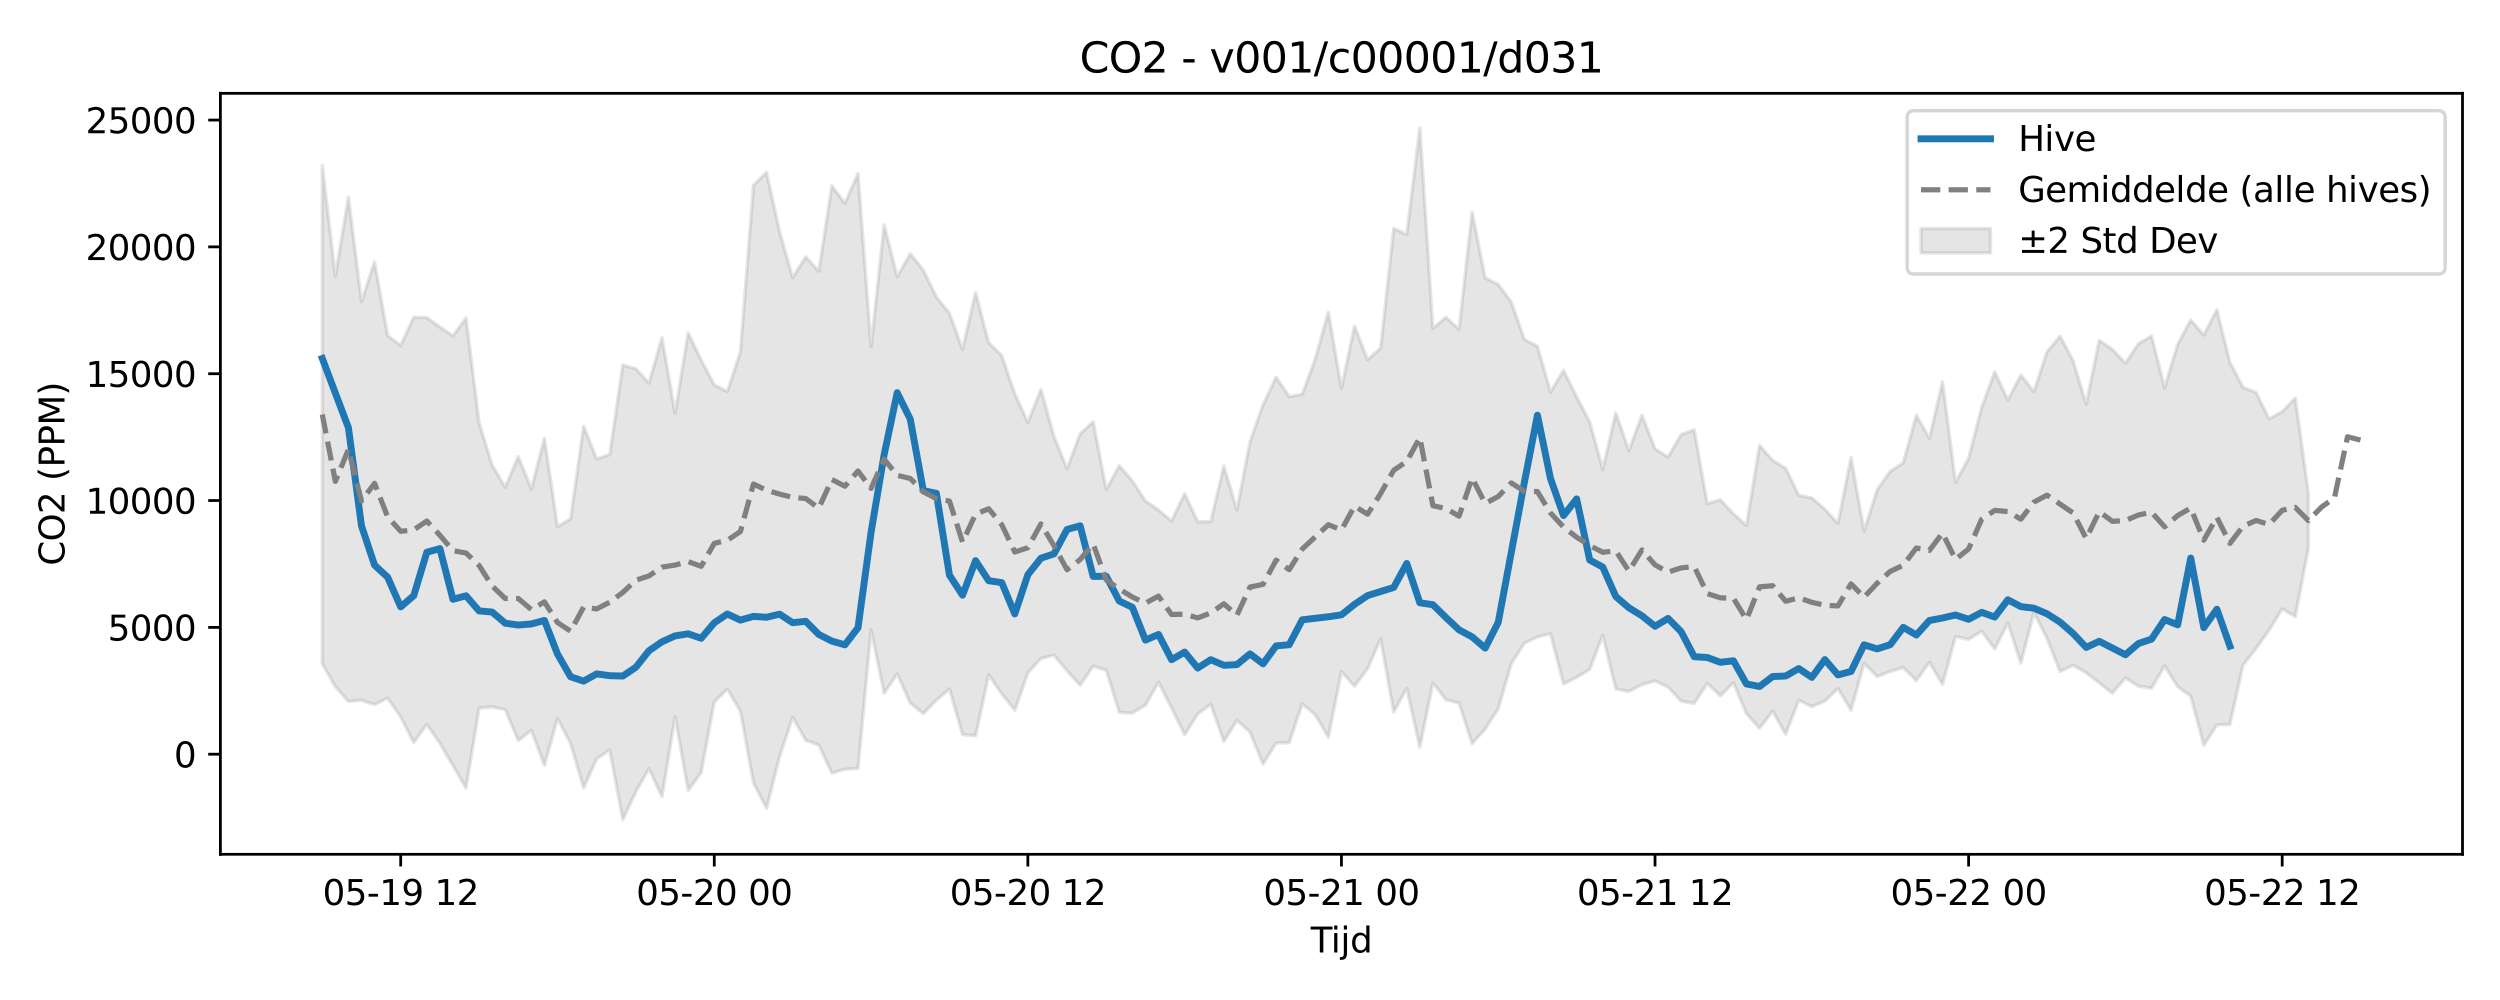 <?xml version="1.0" encoding="utf-8" standalone="no"?>
<!DOCTYPE svg PUBLIC "-//W3C//DTD SVG 1.1//EN"
  "http://www.w3.org/Graphics/SVG/1.1/DTD/svg11.dtd">
<svg xmlns:xlink="http://www.w3.org/1999/xlink" width="720pt" height="288pt" viewBox="0 0 720 288" xmlns="http://www.w3.org/2000/svg" version="1.1">
 <defs>
  <style type="text/css">*{stroke-linejoin: round; stroke-linecap: butt}</style>
 </defs>
 <g id="figure_1">
  <g id="patch_1">
   <path d="M 0 288 
L 720 288 
L 720 0 
L 0 0 
z
" style="fill: #ffffff"/>
  </g>
  <g id="axes_1">
   <g id="patch_2">
    <path d="M 63.47 246.04 
L 709.2 246.04 
L 709.2 26.88 
L 63.47 26.88 
z
" style="fill: #ffffff"/>
   </g>
   <g id="FillBetweenPolyCollection_1">
    <defs>
     <path id="m9160e1c2a4" d="M 92.821 -240.377 
L 92.821 -96.884 
L 96.584 -90.232 
L 100.347 -86 
L 104.11 -86.339 
L 107.873 -85.08 
L 111.636 -86.954 
L 115.399 -81.518 
L 119.162 -74.172 
L 122.925 -79.349 
L 126.688 -73.909 
L 130.451 -67.546 
L 134.214 -61.051 
L 137.977 -84.072 
L 141.74 -84.425 
L 145.503 -83.593 
L 149.266 -74.73 
L 153.029 -77.698 
L 156.792 -67.581 
L 160.555 -81.087 
L 164.318 -73.909 
L 168.081 -61.094 
L 171.844 -69.449 
L 175.607 -72.015 
L 179.37 -51.922 
L 183.133 -60.007 
L 186.896 -66.601 
L 190.659 -58.593 
L 194.422 -81.572 
L 198.185 -60.356 
L 201.948 -65.531 
L 205.711 -85.868 
L 209.474 -89.541 
L 213.237 -83.178 
L 217 -62.541 
L 220.763 -55.208 
L 224.526 -70.129 
L 228.289 -81.447 
L 232.052 -74.806 
L 235.815 -73.417 
L 239.578 -65.348 
L 243.341 -66.472 
L 247.104 -66.68 
L 250.867 -106.562 
L 254.63 -88.341 
L 258.393 -93.891 
L 262.156 -85.511 
L 265.919 -82.473 
L 269.682 -86.34 
L 273.445 -89.598 
L 277.208 -76.428 
L 280.971 -76.089 
L 284.734 -93.656 
L 288.497 -88.179 
L 292.26 -83.486 
L 296.023 -94.196 
L 299.786 -98.364 
L 303.549 -99.318 
L 307.312 -94.811 
L 311.075 -90.655 
L 314.838 -96.177 
L 318.601 -94.948 
L 322.364 -82.833 
L 326.127 -82.635 
L 329.89 -84.902 
L 333.653 -91.534 
L 337.416 -84.144 
L 341.179 -76.373 
L 344.942 -82.382 
L 348.705 -85.145 
L 352.468 -74.478 
L 356.231 -80.532 
L 359.994 -77.148 
L 363.757 -67.971 
L 367.52 -73.996 
L 371.283 -74.087 
L 375.046 -85.327 
L 378.809 -82.117 
L 382.572 -75.716 
L 386.335 -94.561 
L 390.098 -90.396 
L 393.861 -95.426 
L 397.624 -103.976 
L 401.387 -82.947 
L 405.15 -89.729 
L 408.913 -72.811 
L 412.676 -91.271 
L 416.439 -86.48 
L 420.202 -85.539 
L 423.965 -73.82 
L 427.728 -78.064 
L 431.491 -83.926 
L 435.254 -96.824 
L 439.017 -102.758 
L 442.78 -104.578 
L 446.543 -105.465 
L 450.306 -91.041 
L 454.069 -92.908 
L 457.832 -95.242 
L 461.595 -105.082 
L 465.358 -89.593 
L 469.121 -88.852 
L 472.884 -90.853 
L 476.647 -91.895 
L 480.41 -90.087 
L 484.173 -86.063 
L 487.936 -85.452 
L 491.699 -91.189 
L 495.462 -87.582 
L 499.225 -91.37 
L 502.988 -82.476 
L 506.751 -78.259 
L 510.514 -83.213 
L 514.277 -76.554 
L 518.04 -86.334 
L 521.803 -84.487 
L 525.566 -86.065 
L 529.329 -89.721 
L 533.092 -83.474 
L 536.855 -96.952 
L 540.618 -93.138 
L 544.381 -94.615 
L 548.144 -95.767 
L 551.907 -91.976 
L 555.67 -97.231 
L 559.433 -90.899 
L 563.196 -104.672 
L 566.959 -103.823 
L 570.722 -106.251 
L 574.485 -101.085 
L 578.248 -108.582 
L 582.011 -96.988 
L 585.774 -111.623 
L 589.537 -104.138 
L 593.3 -94.609 
L 597.063 -96.402 
L 600.826 -94.257 
L 604.589 -91.295 
L 608.352 -88.343 
L 612.115 -92.771 
L 615.878 -90.38 
L 619.641 -89.755 
L 623.404 -96.246 
L 627.167 -90.213 
L 630.93 -87.528 
L 634.693 -73.343 
L 638.456 -79.216 
L 642.219 -79.395 
L 645.982 -96.403 
L 649.745 -101.251 
L 653.508 -106.534 
L 657.271 -112.634 
L 661.034 -110.384 
L 664.797 -130.031 
L 664.797 -146.121 
L 664.797 -146.121 
L 661.034 -173.359 
L 657.271 -169.442 
L 653.508 -167.361 
L 649.745 -174.95 
L 645.982 -176.452 
L 642.219 -183.607 
L 638.456 -198.82 
L 634.693 -191.505 
L 630.93 -195.808 
L 627.167 -188.827 
L 623.404 -176.311 
L 619.641 -191.214 
L 615.878 -188.987 
L 612.115 -183.379 
L 608.352 -187.385 
L 604.589 -189.983 
L 600.826 -171.586 
L 597.063 -184.105 
L 593.3 -191.173 
L 589.537 -186.665 
L 585.774 -175.152 
L 582.011 -179.957 
L 578.248 -172.771 
L 574.485 -180.949 
L 570.722 -170.659 
L 566.959 -156.006 
L 563.196 -149.096 
L 559.433 -178.03 
L 555.67 -161.745 
L 551.907 -168.382 
L 548.144 -154.678 
L 544.381 -152.253 
L 540.618 -146.917 
L 536.855 -135.044 
L 533.092 -156.221 
L 529.329 -137.25 
L 525.566 -141.31 
L 521.803 -144.585 
L 518.04 -145.337 
L 514.277 -153.119 
L 510.514 -155.438 
L 506.751 -159.706 
L 502.988 -136.651 
L 499.225 -140.023 
L 495.462 -144.064 
L 491.699 -142.917 
L 487.936 -164.194 
L 484.173 -162.847 
L 480.41 -156.348 
L 476.647 -158.743 
L 472.884 -168.38 
L 469.121 -158.223 
L 465.358 -169.051 
L 461.595 -152.83 
L 457.832 -166.508 
L 454.069 -173.663 
L 450.306 -181.344 
L 446.543 -175.07 
L 442.78 -188.27 
L 439.017 -190.257 
L 435.254 -200.997 
L 431.491 -206.087 
L 427.728 -207.968 
L 423.965 -226.905 
L 420.202 -193.142 
L 416.439 -196.616 
L 412.676 -193.403 
L 408.913 -251.158 
L 405.15 -220.485 
L 401.387 -222.19 
L 397.624 -187.751 
L 393.861 -184.381 
L 390.098 -194.09 
L 386.335 -176.171 
L 382.572 -198.084 
L 378.809 -184.673 
L 375.046 -174.437 
L 371.283 -173.773 
L 367.52 -179.361 
L 363.757 -171.44 
L 359.994 -160.708 
L 356.231 -141.087 
L 352.468 -153.766 
L 348.705 -137.804 
L 344.942 -137.699 
L 341.179 -145.844 
L 337.416 -137.918 
L 333.653 -141.122 
L 329.89 -143.702 
L 326.127 -149.465 
L 322.364 -153.881 
L 318.601 -147.001 
L 314.838 -166.499 
L 311.075 -163.046 
L 307.312 -152.999 
L 303.549 -162.313 
L 299.786 -175.866 
L 296.023 -166.333 
L 292.26 -174.541 
L 288.497 -185.61 
L 284.734 -189.29 
L 280.971 -203.765 
L 277.208 -187.356 
L 273.445 -197.812 
L 269.682 -202.427 
L 265.919 -210.209 
L 262.156 -214.903 
L 258.393 -208.321 
L 254.63 -223.208 
L 250.867 -188.123 
L 247.104 -238.031 
L 243.341 -229.453 
L 239.578 -234.466 
L 235.815 -209.884 
L 232.052 -214.028 
L 228.289 -208.036 
L 224.526 -221.268 
L 220.763 -238.397 
L 217 -234.667 
L 213.237 -186.665 
L 209.474 -175.232 
L 205.711 -177.168 
L 201.948 -184.267 
L 198.185 -192.148 
L 194.422 -168.948 
L 190.659 -190.741 
L 186.896 -177.665 
L 183.133 -181.794 
L 179.37 -182.842 
L 175.607 -157.124 
L 171.844 -155.814 
L 168.081 -165.223 
L 164.318 -138.535 
L 160.555 -136.335 
L 156.792 -161.749 
L 153.029 -147.17 
L 149.266 -156.538 
L 145.503 -147.678 
L 141.74 -154.018 
L 137.977 -166.227 
L 134.214 -196.412 
L 130.451 -191.265 
L 126.688 -193.789 
L 122.925 -196.531 
L 119.162 -196.645 
L 115.399 -188.458 
L 111.636 -191.358 
L 107.873 -212.551 
L 104.11 -201.131 
L 100.347 -231.193 
L 96.584 -208.488 
L 92.821 -240.377 
z
" style="stroke: #808080; stroke-opacity: 0.2"/>
    </defs>
    <g clip-path="url(#p4a2f87053f)">
     <use xlink:href="#m9160e1c2a4" x="0" y="288" style="fill: #808080; fill-opacity: 0.2; stroke: #808080; stroke-opacity: 0.2"/>
    </g>
   </g>
   <g id="matplotlib.axis_1">
    <g id="xtick_1">
     <g id="line2d_1">
      <defs>
       <path id="mf4a80917c4" d="M 0 0 
L 0 3.5 
" style="stroke: #000000; stroke-width: 0.8"/>
      </defs>
      <g>
       <use xlink:href="#mf4a80917c4" x="115.399" y="246.04" style="stroke: #000000; stroke-width: 0.8"/>
      </g>
     </g>
     <g id="text_1">
      <!-- 05-19 12 -->
      <g transform="translate(92.919 260.638) scale(0.1 -0.1)">
       <defs>
        <path id="DejaVuSans-30" d="M 2034 4250 
Q 1547 4250 1301 3770 
Q 1056 3291 1056 2328 
Q 1056 1369 1301 889 
Q 1547 409 2034 409 
Q 2525 409 2770 889 
Q 3016 1369 3016 2328 
Q 3016 3291 2770 3770 
Q 2525 4250 2034 4250 
z
M 2034 4750 
Q 2819 4750 3233 4129 
Q 3647 3509 3647 2328 
Q 3647 1150 3233 529 
Q 2819 -91 2034 -91 
Q 1250 -91 836 529 
Q 422 1150 422 2328 
Q 422 3509 836 4129 
Q 1250 4750 2034 4750 
z
" transform="scale(0.016)"/>
        <path id="DejaVuSans-35" d="M 691 4666 
L 3169 4666 
L 3169 4134 
L 1269 4134 
L 1269 2991 
Q 1406 3038 1543 3061 
Q 1681 3084 1819 3084 
Q 2600 3084 3056 2656 
Q 3513 2228 3513 1497 
Q 3513 744 3044 326 
Q 2575 -91 1722 -91 
Q 1428 -91 1123 -41 
Q 819 9 494 109 
L 494 744 
Q 775 591 1075 516 
Q 1375 441 1709 441 
Q 2250 441 2565 725 
Q 2881 1009 2881 1497 
Q 2881 1984 2565 2268 
Q 2250 2553 1709 2553 
Q 1456 2553 1204 2497 
Q 953 2441 691 2322 
L 691 4666 
z
" transform="scale(0.016)"/>
        <path id="DejaVuSans-2d" d="M 313 2009 
L 1997 2009 
L 1997 1497 
L 313 1497 
L 313 2009 
z
" transform="scale(0.016)"/>
        <path id="DejaVuSans-31" d="M 794 531 
L 1825 531 
L 1825 4091 
L 703 3866 
L 703 4441 
L 1819 4666 
L 2450 4666 
L 2450 531 
L 3481 531 
L 3481 0 
L 794 0 
L 794 531 
z
" transform="scale(0.016)"/>
        <path id="DejaVuSans-39" d="M 703 97 
L 703 672 
Q 941 559 1184 500 
Q 1428 441 1663 441 
Q 2288 441 2617 861 
Q 2947 1281 2994 2138 
Q 2813 1869 2534 1725 
Q 2256 1581 1919 1581 
Q 1219 1581 811 2004 
Q 403 2428 403 3163 
Q 403 3881 828 4315 
Q 1253 4750 1959 4750 
Q 2769 4750 3195 4129 
Q 3622 3509 3622 2328 
Q 3622 1225 3098 567 
Q 2575 -91 1691 -91 
Q 1453 -91 1209 -44 
Q 966 3 703 97 
z
M 1959 2075 
Q 2384 2075 2632 2365 
Q 2881 2656 2881 3163 
Q 2881 3666 2632 3958 
Q 2384 4250 1959 4250 
Q 1534 4250 1286 3958 
Q 1038 3666 1038 3163 
Q 1038 2656 1286 2365 
Q 1534 2075 1959 2075 
z
" transform="scale(0.016)"/>
        <path id="DejaVuSans-20" transform="scale(0.016)"/>
        <path id="DejaVuSans-32" d="M 1228 531 
L 3431 531 
L 3431 0 
L 469 0 
L 469 531 
Q 828 903 1448 1529 
Q 2069 2156 2228 2338 
Q 2531 2678 2651 2914 
Q 2772 3150 2772 3378 
Q 2772 3750 2511 3984 
Q 2250 4219 1831 4219 
Q 1534 4219 1204 4116 
Q 875 4013 500 3803 
L 500 4441 
Q 881 4594 1212 4672 
Q 1544 4750 1819 4750 
Q 2544 4750 2975 4387 
Q 3406 4025 3406 3419 
Q 3406 3131 3298 2873 
Q 3191 2616 2906 2266 
Q 2828 2175 2409 1742 
Q 1991 1309 1228 531 
z
" transform="scale(0.016)"/>
       </defs>
       <use xlink:href="#DejaVuSans-30"/>
       <use xlink:href="#DejaVuSans-35" transform="translate(63.623 0)"/>
       <use xlink:href="#DejaVuSans-2d" transform="translate(127.246 0)"/>
       <use xlink:href="#DejaVuSans-31" transform="translate(163.33 0)"/>
       <use xlink:href="#DejaVuSans-39" transform="translate(226.953 0)"/>
       <use xlink:href="#DejaVuSans-20" transform="translate(290.576 0)"/>
       <use xlink:href="#DejaVuSans-31" transform="translate(322.363 0)"/>
       <use xlink:href="#DejaVuSans-32" transform="translate(385.986 0)"/>
      </g>
     </g>
    </g>
    <g id="xtick_2">
     <g id="line2d_2">
      <g>
       <use xlink:href="#mf4a80917c4" x="205.711" y="246.04" style="stroke: #000000; stroke-width: 0.8"/>
      </g>
     </g>
     <g id="text_2">
      <!-- 05-20 00 -->
      <g transform="translate(183.231 260.638) scale(0.1 -0.1)">
       <use xlink:href="#DejaVuSans-30"/>
       <use xlink:href="#DejaVuSans-35" transform="translate(63.623 0)"/>
       <use xlink:href="#DejaVuSans-2d" transform="translate(127.246 0)"/>
       <use xlink:href="#DejaVuSans-32" transform="translate(163.33 0)"/>
       <use xlink:href="#DejaVuSans-30" transform="translate(226.953 0)"/>
       <use xlink:href="#DejaVuSans-20" transform="translate(290.576 0)"/>
       <use xlink:href="#DejaVuSans-30" transform="translate(322.363 0)"/>
       <use xlink:href="#DejaVuSans-30" transform="translate(385.986 0)"/>
      </g>
     </g>
    </g>
    <g id="xtick_3">
     <g id="line2d_3">
      <g>
       <use xlink:href="#mf4a80917c4" x="296.023" y="246.04" style="stroke: #000000; stroke-width: 0.8"/>
      </g>
     </g>
     <g id="text_3">
      <!-- 05-20 12 -->
      <g transform="translate(273.543 260.638) scale(0.1 -0.1)">
       <use xlink:href="#DejaVuSans-30"/>
       <use xlink:href="#DejaVuSans-35" transform="translate(63.623 0)"/>
       <use xlink:href="#DejaVuSans-2d" transform="translate(127.246 0)"/>
       <use xlink:href="#DejaVuSans-32" transform="translate(163.33 0)"/>
       <use xlink:href="#DejaVuSans-30" transform="translate(226.953 0)"/>
       <use xlink:href="#DejaVuSans-20" transform="translate(290.576 0)"/>
       <use xlink:href="#DejaVuSans-31" transform="translate(322.363 0)"/>
       <use xlink:href="#DejaVuSans-32" transform="translate(385.986 0)"/>
      </g>
     </g>
    </g>
    <g id="xtick_4">
     <g id="line2d_4">
      <g>
       <use xlink:href="#mf4a80917c4" x="386.335" y="246.04" style="stroke: #000000; stroke-width: 0.8"/>
      </g>
     </g>
     <g id="text_4">
      <!-- 05-21 00 -->
      <g transform="translate(363.855 260.638) scale(0.1 -0.1)">
       <use xlink:href="#DejaVuSans-30"/>
       <use xlink:href="#DejaVuSans-35" transform="translate(63.623 0)"/>
       <use xlink:href="#DejaVuSans-2d" transform="translate(127.246 0)"/>
       <use xlink:href="#DejaVuSans-32" transform="translate(163.33 0)"/>
       <use xlink:href="#DejaVuSans-31" transform="translate(226.953 0)"/>
       <use xlink:href="#DejaVuSans-20" transform="translate(290.576 0)"/>
       <use xlink:href="#DejaVuSans-30" transform="translate(322.363 0)"/>
       <use xlink:href="#DejaVuSans-30" transform="translate(385.986 0)"/>
      </g>
     </g>
    </g>
    <g id="xtick_5">
     <g id="line2d_5">
      <g>
       <use xlink:href="#mf4a80917c4" x="476.647" y="246.04" style="stroke: #000000; stroke-width: 0.8"/>
      </g>
     </g>
     <g id="text_5">
      <!-- 05-21 12 -->
      <g transform="translate(454.166 260.638) scale(0.1 -0.1)">
       <use xlink:href="#DejaVuSans-30"/>
       <use xlink:href="#DejaVuSans-35" transform="translate(63.623 0)"/>
       <use xlink:href="#DejaVuSans-2d" transform="translate(127.246 0)"/>
       <use xlink:href="#DejaVuSans-32" transform="translate(163.33 0)"/>
       <use xlink:href="#DejaVuSans-31" transform="translate(226.953 0)"/>
       <use xlink:href="#DejaVuSans-20" transform="translate(290.576 0)"/>
       <use xlink:href="#DejaVuSans-31" transform="translate(322.363 0)"/>
       <use xlink:href="#DejaVuSans-32" transform="translate(385.986 0)"/>
      </g>
     </g>
    </g>
    <g id="xtick_6">
     <g id="line2d_6">
      <g>
       <use xlink:href="#mf4a80917c4" x="566.959" y="246.04" style="stroke: #000000; stroke-width: 0.8"/>
      </g>
     </g>
     <g id="text_6">
      <!-- 05-22 00 -->
      <g transform="translate(544.478 260.638) scale(0.1 -0.1)">
       <use xlink:href="#DejaVuSans-30"/>
       <use xlink:href="#DejaVuSans-35" transform="translate(63.623 0)"/>
       <use xlink:href="#DejaVuSans-2d" transform="translate(127.246 0)"/>
       <use xlink:href="#DejaVuSans-32" transform="translate(163.33 0)"/>
       <use xlink:href="#DejaVuSans-32" transform="translate(226.953 0)"/>
       <use xlink:href="#DejaVuSans-20" transform="translate(290.576 0)"/>
       <use xlink:href="#DejaVuSans-30" transform="translate(322.363 0)"/>
       <use xlink:href="#DejaVuSans-30" transform="translate(385.986 0)"/>
      </g>
     </g>
    </g>
    <g id="xtick_7">
     <g id="line2d_7">
      <g>
       <use xlink:href="#mf4a80917c4" x="657.271" y="246.04" style="stroke: #000000; stroke-width: 0.8"/>
      </g>
     </g>
     <g id="text_7">
      <!-- 05-22 12 -->
      <g transform="translate(634.79 260.638) scale(0.1 -0.1)">
       <use xlink:href="#DejaVuSans-30"/>
       <use xlink:href="#DejaVuSans-35" transform="translate(63.623 0)"/>
       <use xlink:href="#DejaVuSans-2d" transform="translate(127.246 0)"/>
       <use xlink:href="#DejaVuSans-32" transform="translate(163.33 0)"/>
       <use xlink:href="#DejaVuSans-32" transform="translate(226.953 0)"/>
       <use xlink:href="#DejaVuSans-20" transform="translate(290.576 0)"/>
       <use xlink:href="#DejaVuSans-31" transform="translate(322.363 0)"/>
       <use xlink:href="#DejaVuSans-32" transform="translate(385.986 0)"/>
      </g>
     </g>
    </g>
    <g id="text_8">
     <!-- Tijd -->
     <g transform="translate(377.485 274.317) scale(0.1 -0.1)">
      <defs>
       <path id="DejaVuSans-54" d="M -19 4666 
L 3928 4666 
L 3928 4134 
L 2272 4134 
L 2272 0 
L 1638 0 
L 1638 4134 
L -19 4134 
L -19 4666 
z
" transform="scale(0.016)"/>
       <path id="DejaVuSans-69" d="M 603 3500 
L 1178 3500 
L 1178 0 
L 603 0 
L 603 3500 
z
M 603 4863 
L 1178 4863 
L 1178 4134 
L 603 4134 
L 603 4863 
z
" transform="scale(0.016)"/>
       <path id="DejaVuSans-6a" d="M 603 3500 
L 1178 3500 
L 1178 -63 
Q 1178 -731 923 -1031 
Q 669 -1331 103 -1331 
L -116 -1331 
L -116 -844 
L 38 -844 
Q 366 -844 484 -692 
Q 603 -541 603 -63 
L 603 3500 
z
M 603 4863 
L 1178 4863 
L 1178 4134 
L 603 4134 
L 603 4863 
z
" transform="scale(0.016)"/>
       <path id="DejaVuSans-64" d="M 2906 2969 
L 2906 4863 
L 3481 4863 
L 3481 0 
L 2906 0 
L 2906 525 
Q 2725 213 2448 61 
Q 2172 -91 1784 -91 
Q 1150 -91 751 415 
Q 353 922 353 1747 
Q 353 2572 751 3078 
Q 1150 3584 1784 3584 
Q 2172 3584 2448 3432 
Q 2725 3281 2906 2969 
z
M 947 1747 
Q 947 1113 1208 752 
Q 1469 391 1925 391 
Q 2381 391 2643 752 
Q 2906 1113 2906 1747 
Q 2906 2381 2643 2742 
Q 2381 3103 1925 3103 
Q 1469 3103 1208 2742 
Q 947 2381 947 1747 
z
" transform="scale(0.016)"/>
      </defs>
      <use xlink:href="#DejaVuSans-54"/>
      <use xlink:href="#DejaVuSans-69" transform="translate(57.959 0)"/>
      <use xlink:href="#DejaVuSans-6a" transform="translate(85.742 0)"/>
      <use xlink:href="#DejaVuSans-64" transform="translate(113.525 0)"/>
     </g>
    </g>
   </g>
   <g id="matplotlib.axis_2">
    <g id="ytick_1">
     <g id="line2d_8">
      <defs>
       <path id="mbdce9077d9" d="M 0 0 
L -3.5 0 
" style="stroke: #000000; stroke-width: 0.8"/>
      </defs>
      <g>
       <use xlink:href="#mbdce9077d9" x="63.47" y="217.214" style="stroke: #000000; stroke-width: 0.8"/>
      </g>
     </g>
     <g id="text_9">
      <!-- 0 -->
      <g transform="translate(50.108 221.013) scale(0.1 -0.1)">
       <use xlink:href="#DejaVuSans-30"/>
      </g>
     </g>
    </g>
    <g id="ytick_2">
     <g id="line2d_9">
      <g>
       <use xlink:href="#mbdce9077d9" x="63.47" y="180.685" style="stroke: #000000; stroke-width: 0.8"/>
      </g>
     </g>
     <g id="text_10">
      <!-- 5000 -->
      <g transform="translate(31.02 184.485) scale(0.1 -0.1)">
       <use xlink:href="#DejaVuSans-35"/>
       <use xlink:href="#DejaVuSans-30" transform="translate(63.623 0)"/>
       <use xlink:href="#DejaVuSans-30" transform="translate(127.246 0)"/>
       <use xlink:href="#DejaVuSans-30" transform="translate(190.869 0)"/>
      </g>
     </g>
    </g>
    <g id="ytick_3">
     <g id="line2d_10">
      <g>
       <use xlink:href="#mbdce9077d9" x="63.47" y="144.157" style="stroke: #000000; stroke-width: 0.8"/>
      </g>
     </g>
     <g id="text_11">
      <!-- 10000 -->
      <g transform="translate(24.657 147.956) scale(0.1 -0.1)">
       <use xlink:href="#DejaVuSans-31"/>
       <use xlink:href="#DejaVuSans-30" transform="translate(63.623 0)"/>
       <use xlink:href="#DejaVuSans-30" transform="translate(127.246 0)"/>
       <use xlink:href="#DejaVuSans-30" transform="translate(190.869 0)"/>
       <use xlink:href="#DejaVuSans-30" transform="translate(254.492 0)"/>
      </g>
     </g>
    </g>
    <g id="ytick_4">
     <g id="line2d_11">
      <g>
       <use xlink:href="#mbdce9077d9" x="63.47" y="107.629" style="stroke: #000000; stroke-width: 0.8"/>
      </g>
     </g>
     <g id="text_12">
      <!-- 15000 -->
      <g transform="translate(24.657 111.428) scale(0.1 -0.1)">
       <use xlink:href="#DejaVuSans-31"/>
       <use xlink:href="#DejaVuSans-35" transform="translate(63.623 0)"/>
       <use xlink:href="#DejaVuSans-30" transform="translate(127.246 0)"/>
       <use xlink:href="#DejaVuSans-30" transform="translate(190.869 0)"/>
       <use xlink:href="#DejaVuSans-30" transform="translate(254.492 0)"/>
      </g>
     </g>
    </g>
    <g id="ytick_5">
     <g id="line2d_12">
      <g>
       <use xlink:href="#mbdce9077d9" x="63.47" y="71.101" style="stroke: #000000; stroke-width: 0.8"/>
      </g>
     </g>
     <g id="text_13">
      <!-- 20000 -->
      <g transform="translate(24.657 74.9) scale(0.1 -0.1)">
       <use xlink:href="#DejaVuSans-32"/>
       <use xlink:href="#DejaVuSans-30" transform="translate(63.623 0)"/>
       <use xlink:href="#DejaVuSans-30" transform="translate(127.246 0)"/>
       <use xlink:href="#DejaVuSans-30" transform="translate(190.869 0)"/>
       <use xlink:href="#DejaVuSans-30" transform="translate(254.492 0)"/>
      </g>
     </g>
    </g>
    <g id="ytick_6">
     <g id="line2d_13">
      <g>
       <use xlink:href="#mbdce9077d9" x="63.47" y="34.573" style="stroke: #000000; stroke-width: 0.8"/>
      </g>
     </g>
     <g id="text_14">
      <!-- 25000 -->
      <g transform="translate(24.657 38.372) scale(0.1 -0.1)">
       <use xlink:href="#DejaVuSans-32"/>
       <use xlink:href="#DejaVuSans-35" transform="translate(63.623 0)"/>
       <use xlink:href="#DejaVuSans-30" transform="translate(127.246 0)"/>
       <use xlink:href="#DejaVuSans-30" transform="translate(190.869 0)"/>
       <use xlink:href="#DejaVuSans-30" transform="translate(254.492 0)"/>
      </g>
     </g>
    </g>
    <g id="text_15">
     <!-- CO2 (PPM) -->
     <g transform="translate(18.578 162.903) rotate(-90) scale(0.1 -0.1)">
      <defs>
       <path id="DejaVuSans-43" d="M 4122 4306 
L 4122 3641 
Q 3803 3938 3442 4084 
Q 3081 4231 2675 4231 
Q 1875 4231 1450 3742 
Q 1025 3253 1025 2328 
Q 1025 1406 1450 917 
Q 1875 428 2675 428 
Q 3081 428 3442 575 
Q 3803 722 4122 1019 
L 4122 359 
Q 3791 134 3420 21 
Q 3050 -91 2638 -91 
Q 1578 -91 968 557 
Q 359 1206 359 2328 
Q 359 3453 968 4101 
Q 1578 4750 2638 4750 
Q 3056 4750 3426 4639 
Q 3797 4528 4122 4306 
z
" transform="scale(0.016)"/>
       <path id="DejaVuSans-4f" d="M 2522 4238 
Q 1834 4238 1429 3725 
Q 1025 3213 1025 2328 
Q 1025 1447 1429 934 
Q 1834 422 2522 422 
Q 3209 422 3611 934 
Q 4013 1447 4013 2328 
Q 4013 3213 3611 3725 
Q 3209 4238 2522 4238 
z
M 2522 4750 
Q 3503 4750 4090 4092 
Q 4678 3434 4678 2328 
Q 4678 1225 4090 567 
Q 3503 -91 2522 -91 
Q 1538 -91 948 565 
Q 359 1222 359 2328 
Q 359 3434 948 4092 
Q 1538 4750 2522 4750 
z
" transform="scale(0.016)"/>
       <path id="DejaVuSans-28" d="M 1984 4856 
Q 1566 4138 1362 3434 
Q 1159 2731 1159 2009 
Q 1159 1288 1364 580 
Q 1569 -128 1984 -844 
L 1484 -844 
Q 1016 -109 783 600 
Q 550 1309 550 2009 
Q 550 2706 781 3412 
Q 1013 4119 1484 4856 
L 1984 4856 
z
" transform="scale(0.016)"/>
       <path id="DejaVuSans-50" d="M 1259 4147 
L 1259 2394 
L 2053 2394 
Q 2494 2394 2734 2622 
Q 2975 2850 2975 3272 
Q 2975 3691 2734 3919 
Q 2494 4147 2053 4147 
L 1259 4147 
z
M 628 4666 
L 2053 4666 
Q 2838 4666 3239 4311 
Q 3641 3956 3641 3272 
Q 3641 2581 3239 2228 
Q 2838 1875 2053 1875 
L 1259 1875 
L 1259 0 
L 628 0 
L 628 4666 
z
" transform="scale(0.016)"/>
       <path id="DejaVuSans-4d" d="M 628 4666 
L 1569 4666 
L 2759 1491 
L 3956 4666 
L 4897 4666 
L 4897 0 
L 4281 0 
L 4281 4097 
L 3078 897 
L 2444 897 
L 1241 4097 
L 1241 0 
L 628 0 
L 628 4666 
z
" transform="scale(0.016)"/>
       <path id="DejaVuSans-29" d="M 513 4856 
L 1013 4856 
Q 1481 4119 1714 3412 
Q 1947 2706 1947 2009 
Q 1947 1309 1714 600 
Q 1481 -109 1013 -844 
L 513 -844 
Q 928 -128 1133 580 
Q 1338 1288 1338 2009 
Q 1338 2731 1133 3434 
Q 928 4138 513 4856 
z
" transform="scale(0.016)"/>
      </defs>
      <use xlink:href="#DejaVuSans-43"/>
      <use xlink:href="#DejaVuSans-4f" transform="translate(69.824 0)"/>
      <use xlink:href="#DejaVuSans-32" transform="translate(148.535 0)"/>
      <use xlink:href="#DejaVuSans-20" transform="translate(212.158 0)"/>
      <use xlink:href="#DejaVuSans-28" transform="translate(243.945 0)"/>
      <use xlink:href="#DejaVuSans-50" transform="translate(282.959 0)"/>
      <use xlink:href="#DejaVuSans-50" transform="translate(343.262 0)"/>
      <use xlink:href="#DejaVuSans-4d" transform="translate(403.564 0)"/>
      <use xlink:href="#DejaVuSans-29" transform="translate(489.844 0)"/>
     </g>
    </g>
   </g>
   <g id="line2d_14">
    <path d="M 92.821 103.246 
L 100.347 123.178 
L 104.11 151.458 
L 107.873 162.755 
L 111.636 166.23 
L 115.399 174.786 
L 119.162 171.546 
L 122.925 159.046 
L 126.688 157.999 
L 130.451 172.593 
L 134.214 171.585 
L 137.977 175.947 
L 141.74 176.273 
L 145.503 179.485 
L 149.266 180.011 
L 153.029 179.697 
L 156.792 178.693 
L 160.555 188.354 
L 164.318 194.892 
L 168.081 196.171 
L 171.844 194.079 
L 175.607 194.598 
L 179.37 194.703 
L 183.133 192.16 
L 186.896 187.421 
L 190.659 184.833 
L 194.422 183.135 
L 198.185 182.536 
L 201.948 183.829 
L 205.711 179.358 
L 209.474 176.826 
L 213.237 178.589 
L 217 177.517 
L 220.763 177.77 
L 224.526 176.872 
L 228.289 179.339 
L 232.052 178.939 
L 235.815 182.721 
L 239.578 184.633 
L 243.341 185.712 
L 247.104 180.795 
L 250.867 153.292 
L 254.63 130.953 
L 258.393 113.101 
L 262.156 120.73 
L 265.919 141.293 
L 269.682 142.095 
L 273.445 165.65 
L 277.208 171.412 
L 280.971 161.474 
L 284.734 167.239 
L 288.497 167.793 
L 292.26 176.809 
L 296.023 165.512 
L 299.786 160.765 
L 303.549 159.519 
L 307.312 152.486 
L 311.075 151.439 
L 314.838 166.016 
L 318.601 165.962 
L 322.364 173.109 
L 326.127 174.912 
L 329.89 184.35 
L 333.653 182.726 
L 337.416 189.993 
L 341.179 187.801 
L 344.942 192.399 
L 348.705 189.99 
L 352.468 191.605 
L 356.231 191.41 
L 359.994 188.315 
L 363.757 191.186 
L 367.52 186.016 
L 371.283 185.683 
L 375.046 178.506 
L 382.572 177.627 
L 386.335 177.076 
L 390.098 174.064 
L 393.861 171.529 
L 401.387 169.186 
L 405.15 162.28 
L 408.913 173.604 
L 412.676 174.157 
L 416.439 177.861 
L 420.202 181.392 
L 423.965 183.413 
L 427.728 186.651 
L 431.491 179.236 
L 439.017 138.914 
L 442.78 119.579 
L 446.543 137.838 
L 450.306 148.482 
L 454.069 143.695 
L 457.832 161.277 
L 461.595 163.32 
L 465.358 171.804 
L 469.121 175.041 
L 472.884 177.354 
L 476.647 180.366 
L 480.41 178.097 
L 484.173 181.935 
L 487.936 189.131 
L 491.699 189.36 
L 495.462 190.74 
L 499.225 190.305 
L 502.988 196.984 
L 506.751 197.712 
L 510.514 194.844 
L 514.277 194.69 
L 518.04 192.538 
L 521.803 195.078 
L 525.566 189.96 
L 529.329 194.371 
L 533.092 193.383 
L 536.855 185.702 
L 540.618 186.881 
L 544.381 185.665 
L 548.144 180.678 
L 551.907 182.88 
L 555.67 178.701 
L 559.433 177.987 
L 563.196 177.118 
L 566.959 178.357 
L 570.722 176.353 
L 574.485 177.707 
L 578.248 172.739 
L 582.011 174.705 
L 585.774 175.155 
L 589.537 176.76 
L 593.3 179.178 
L 597.063 182.453 
L 600.826 186.45 
L 604.589 184.687 
L 612.115 188.563 
L 615.878 185.329 
L 619.641 184.068 
L 623.404 178.423 
L 627.167 179.948 
L 630.93 160.734 
L 634.693 180.762 
L 638.456 175.462 
L 642.219 186.092 
L 642.219 186.092 
" clip-path="url(#p4a2f87053f)" style="fill: none; stroke: #1f77b4; stroke-width: 2; stroke-linecap: square"/>
   </g>
   <g id="line2d_15">
    <path d="M 92.821 119.37 
L 96.584 138.64 
L 100.347 129.403 
L 104.11 144.265 
L 107.873 139.185 
L 111.636 148.844 
L 115.399 153.012 
L 119.162 152.592 
L 122.925 150.06 
L 126.688 154.151 
L 130.451 158.594 
L 134.214 159.269 
L 137.977 162.85 
L 141.74 168.779 
L 145.503 172.364 
L 149.266 172.366 
L 153.029 175.566 
L 156.792 173.335 
L 160.555 179.289 
L 164.318 181.778 
L 168.081 174.842 
L 171.844 175.369 
L 175.607 173.43 
L 179.37 170.618 
L 183.133 167.099 
L 186.896 165.867 
L 190.659 163.333 
L 194.422 162.74 
L 198.185 161.748 
L 201.948 163.101 
L 205.711 156.482 
L 209.474 155.613 
L 213.237 153.078 
L 217 139.396 
L 220.763 141.197 
L 224.526 142.301 
L 228.289 143.259 
L 232.052 143.583 
L 235.815 146.35 
L 239.578 138.093 
L 243.341 140.038 
L 247.104 135.645 
L 250.867 140.657 
L 254.63 132.225 
L 258.393 136.894 
L 262.156 137.793 
L 265.919 141.659 
L 269.682 143.617 
L 273.445 144.295 
L 277.208 156.108 
L 280.971 148.073 
L 284.734 146.527 
L 288.497 151.106 
L 292.26 158.986 
L 296.023 157.736 
L 299.786 150.885 
L 303.549 157.184 
L 307.312 164.095 
L 311.075 161.15 
L 314.838 156.662 
L 318.601 167.026 
L 322.364 169.643 
L 326.127 171.95 
L 329.89 173.698 
L 333.653 171.672 
L 337.416 176.969 
L 341.179 176.892 
L 344.942 177.959 
L 348.705 176.525 
L 352.468 173.878 
L 356.231 177.191 
L 359.994 169.072 
L 363.757 168.294 
L 367.52 161.321 
L 371.283 164.07 
L 375.046 158.118 
L 382.572 151.1 
L 386.335 152.634 
L 390.098 145.757 
L 393.861 148.097 
L 397.624 142.136 
L 401.387 135.431 
L 405.15 132.893 
L 408.913 126.015 
L 412.676 145.663 
L 416.439 146.452 
L 420.202 148.66 
L 423.965 137.637 
L 427.728 144.984 
L 431.491 142.993 
L 435.254 139.089 
L 439.017 141.492 
L 442.78 141.576 
L 446.543 147.733 
L 450.306 151.808 
L 454.069 154.714 
L 457.832 157.125 
L 461.595 159.044 
L 465.358 158.678 
L 469.121 164.463 
L 472.884 158.383 
L 476.647 162.681 
L 480.41 164.783 
L 484.173 163.545 
L 487.936 163.177 
L 491.699 170.947 
L 495.462 172.177 
L 499.225 172.304 
L 502.988 178.437 
L 506.751 169.018 
L 510.514 168.675 
L 514.277 173.163 
L 518.04 172.164 
L 521.803 173.464 
L 525.566 174.313 
L 529.329 174.514 
L 533.092 168.152 
L 536.855 172.002 
L 540.618 167.972 
L 544.381 164.566 
L 548.144 162.778 
L 551.907 157.821 
L 555.67 158.512 
L 559.433 153.535 
L 563.196 161.116 
L 566.959 158.086 
L 570.722 149.545 
L 574.485 146.983 
L 578.248 147.323 
L 582.011 149.527 
L 585.774 144.613 
L 589.537 142.599 
L 597.063 147.747 
L 600.826 155.079 
L 604.589 147.361 
L 608.352 150.136 
L 612.115 149.925 
L 615.878 148.317 
L 619.641 147.515 
L 623.404 151.721 
L 627.167 148.48 
L 630.93 146.332 
L 634.693 155.576 
L 638.456 148.982 
L 642.219 156.499 
L 645.982 151.572 
L 649.745 149.899 
L 653.508 151.053 
L 657.271 146.962 
L 661.034 146.129 
L 664.797 149.924 
L 668.56 146.076 
L 672.323 143.361 
L 676.086 125.791 
L 679.849 126.752 
L 679.849 126.752 
" clip-path="url(#p4a2f87053f)" style="fill: none; stroke-dasharray: 5.55,2.4; stroke-dashoffset: 0; stroke: #808080; stroke-width: 1.5"/>
   </g>
   <g id="patch_3">
    <path d="M 63.47 246.04 
L 63.47 26.88 
" style="fill: none; stroke: #000000; stroke-width: 0.8; stroke-linejoin: miter; stroke-linecap: square"/>
   </g>
   <g id="patch_4">
    <path d="M 709.2 246.04 
L 709.2 26.88 
" style="fill: none; stroke: #000000; stroke-width: 0.8; stroke-linejoin: miter; stroke-linecap: square"/>
   </g>
   <g id="patch_5">
    <path d="M 63.47 246.04 
L 709.2 246.04 
" style="fill: none; stroke: #000000; stroke-width: 0.8; stroke-linejoin: miter; stroke-linecap: square"/>
   </g>
   <g id="patch_6">
    <path d="M 63.47 26.88 
L 709.2 26.88 
" style="fill: none; stroke: #000000; stroke-width: 0.8; stroke-linejoin: miter; stroke-linecap: square"/>
   </g>
   <g id="text_16">
    <!-- CO2 - v001/c00001/d031 -->
    <g transform="translate(310.932 20.88) scale(0.12 -0.12)">
     <defs>
      <path id="DejaVuSans-76" d="M 191 3500 
L 800 3500 
L 1894 563 
L 2988 3500 
L 3597 3500 
L 2284 0 
L 1503 0 
L 191 3500 
z
" transform="scale(0.016)"/>
      <path id="DejaVuSans-2f" d="M 1625 4666 
L 2156 4666 
L 531 -594 
L 0 -594 
L 1625 4666 
z
" transform="scale(0.016)"/>
      <path id="DejaVuSans-63" d="M 3122 3366 
L 3122 2828 
Q 2878 2963 2633 3030 
Q 2388 3097 2138 3097 
Q 1578 3097 1268 2742 
Q 959 2388 959 1747 
Q 959 1106 1268 751 
Q 1578 397 2138 397 
Q 2388 397 2633 464 
Q 2878 531 3122 666 
L 3122 134 
Q 2881 22 2623 -34 
Q 2366 -91 2075 -91 
Q 1284 -91 818 406 
Q 353 903 353 1747 
Q 353 2603 823 3093 
Q 1294 3584 2113 3584 
Q 2378 3584 2631 3529 
Q 2884 3475 3122 3366 
z
" transform="scale(0.016)"/>
      <path id="DejaVuSans-33" d="M 2597 2516 
Q 3050 2419 3304 2112 
Q 3559 1806 3559 1356 
Q 3559 666 3084 287 
Q 2609 -91 1734 -91 
Q 1441 -91 1130 -33 
Q 819 25 488 141 
L 488 750 
Q 750 597 1062 519 
Q 1375 441 1716 441 
Q 2309 441 2620 675 
Q 2931 909 2931 1356 
Q 2931 1769 2642 2001 
Q 2353 2234 1838 2234 
L 1294 2234 
L 1294 2753 
L 1863 2753 
Q 2328 2753 2575 2939 
Q 2822 3125 2822 3475 
Q 2822 3834 2567 4026 
Q 2313 4219 1838 4219 
Q 1578 4219 1281 4162 
Q 984 4106 628 3988 
L 628 4550 
Q 988 4650 1302 4700 
Q 1616 4750 1894 4750 
Q 2613 4750 3031 4423 
Q 3450 4097 3450 3541 
Q 3450 3153 3228 2886 
Q 3006 2619 2597 2516 
z
" transform="scale(0.016)"/>
     </defs>
     <use xlink:href="#DejaVuSans-43"/>
     <use xlink:href="#DejaVuSans-4f" transform="translate(69.824 0)"/>
     <use xlink:href="#DejaVuSans-32" transform="translate(148.535 0)"/>
     <use xlink:href="#DejaVuSans-20" transform="translate(212.158 0)"/>
     <use xlink:href="#DejaVuSans-2d" transform="translate(243.945 0)"/>
     <use xlink:href="#DejaVuSans-20" transform="translate(280.029 0)"/>
     <use xlink:href="#DejaVuSans-76" transform="translate(311.816 0)"/>
     <use xlink:href="#DejaVuSans-30" transform="translate(370.996 0)"/>
     <use xlink:href="#DejaVuSans-30" transform="translate(434.619 0)"/>
     <use xlink:href="#DejaVuSans-31" transform="translate(498.242 0)"/>
     <use xlink:href="#DejaVuSans-2f" transform="translate(561.865 0)"/>
     <use xlink:href="#DejaVuSans-63" transform="translate(595.557 0)"/>
     <use xlink:href="#DejaVuSans-30" transform="translate(650.537 0)"/>
     <use xlink:href="#DejaVuSans-30" transform="translate(714.16 0)"/>
     <use xlink:href="#DejaVuSans-30" transform="translate(777.783 0)"/>
     <use xlink:href="#DejaVuSans-30" transform="translate(841.406 0)"/>
     <use xlink:href="#DejaVuSans-31" transform="translate(905.029 0)"/>
     <use xlink:href="#DejaVuSans-2f" transform="translate(968.652 0)"/>
     <use xlink:href="#DejaVuSans-64" transform="translate(1002.344 0)"/>
     <use xlink:href="#DejaVuSans-30" transform="translate(1065.82 0)"/>
     <use xlink:href="#DejaVuSans-33" transform="translate(1129.443 0)"/>
     <use xlink:href="#DejaVuSans-31" transform="translate(1193.066 0)"/>
    </g>
   </g>
   <g id="legend_1">
    <g id="patch_7">
     <path d="M 551.256 78.914 
L 702.2 78.914 
Q 704.2 78.914 704.2 76.914 
L 704.2 33.88 
Q 704.2 31.88 702.2 31.88 
L 551.256 31.88 
Q 549.256 31.88 549.256 33.88 
L 549.256 76.914 
Q 549.256 78.914 551.256 78.914 
z
" style="fill: #ffffff; opacity: 0.8; stroke: #cccccc; stroke-linejoin: miter"/>
    </g>
    <g id="line2d_16">
     <path d="M 553.256 39.978 
L 563.256 39.978 
L 573.256 39.978 
" style="fill: none; stroke: #1f77b4; stroke-width: 2; stroke-linecap: square"/>
    </g>
    <g id="text_17">
     <!-- Hive -->
     <g transform="translate(581.256 43.478) scale(0.1 -0.1)">
      <defs>
       <path id="DejaVuSans-48" d="M 628 4666 
L 1259 4666 
L 1259 2753 
L 3553 2753 
L 3553 4666 
L 4184 4666 
L 4184 0 
L 3553 0 
L 3553 2222 
L 1259 2222 
L 1259 0 
L 628 0 
L 628 4666 
z
" transform="scale(0.016)"/>
       <path id="DejaVuSans-65" d="M 3597 1894 
L 3597 1613 
L 953 1613 
Q 991 1019 1311 708 
Q 1631 397 2203 397 
Q 2534 397 2845 478 
Q 3156 559 3463 722 
L 3463 178 
Q 3153 47 2828 -22 
Q 2503 -91 2169 -91 
Q 1331 -91 842 396 
Q 353 884 353 1716 
Q 353 2575 817 3079 
Q 1281 3584 2069 3584 
Q 2775 3584 3186 3129 
Q 3597 2675 3597 1894 
z
M 3022 2063 
Q 3016 2534 2758 2815 
Q 2500 3097 2075 3097 
Q 1594 3097 1305 2825 
Q 1016 2553 972 2059 
L 3022 2063 
z
" transform="scale(0.016)"/>
      </defs>
      <use xlink:href="#DejaVuSans-48"/>
      <use xlink:href="#DejaVuSans-69" transform="translate(75.195 0)"/>
      <use xlink:href="#DejaVuSans-76" transform="translate(102.979 0)"/>
      <use xlink:href="#DejaVuSans-65" transform="translate(162.158 0)"/>
     </g>
    </g>
    <g id="line2d_17">
     <path d="M 553.256 54.657 
L 563.256 54.657 
L 573.256 54.657 
" style="fill: none; stroke-dasharray: 5.55,2.4; stroke-dashoffset: 0; stroke: #808080; stroke-width: 1.5"/>
    </g>
    <g id="text_18">
     <!-- Gemiddelde (alle hives) -->
     <g transform="translate(581.256 58.157) scale(0.1 -0.1)">
      <defs>
       <path id="DejaVuSans-47" d="M 3809 666 
L 3809 1919 
L 2778 1919 
L 2778 2438 
L 4434 2438 
L 4434 434 
Q 4069 175 3628 42 
Q 3188 -91 2688 -91 
Q 1594 -91 976 548 
Q 359 1188 359 2328 
Q 359 3472 976 4111 
Q 1594 4750 2688 4750 
Q 3144 4750 3555 4637 
Q 3966 4525 4313 4306 
L 4313 3634 
Q 3963 3931 3569 4081 
Q 3175 4231 2741 4231 
Q 1884 4231 1454 3753 
Q 1025 3275 1025 2328 
Q 1025 1384 1454 906 
Q 1884 428 2741 428 
Q 3075 428 3337 486 
Q 3600 544 3809 666 
z
" transform="scale(0.016)"/>
       <path id="DejaVuSans-6d" d="M 3328 2828 
Q 3544 3216 3844 3400 
Q 4144 3584 4550 3584 
Q 5097 3584 5394 3201 
Q 5691 2819 5691 2113 
L 5691 0 
L 5113 0 
L 5113 2094 
Q 5113 2597 4934 2840 
Q 4756 3084 4391 3084 
Q 3944 3084 3684 2787 
Q 3425 2491 3425 1978 
L 3425 0 
L 2847 0 
L 2847 2094 
Q 2847 2600 2669 2842 
Q 2491 3084 2119 3084 
Q 1678 3084 1418 2786 
Q 1159 2488 1159 1978 
L 1159 0 
L 581 0 
L 581 3500 
L 1159 3500 
L 1159 2956 
Q 1356 3278 1631 3431 
Q 1906 3584 2284 3584 
Q 2666 3584 2933 3390 
Q 3200 3197 3328 2828 
z
" transform="scale(0.016)"/>
       <path id="DejaVuSans-6c" d="M 603 4863 
L 1178 4863 
L 1178 0 
L 603 0 
L 603 4863 
z
" transform="scale(0.016)"/>
       <path id="DejaVuSans-61" d="M 2194 1759 
Q 1497 1759 1228 1600 
Q 959 1441 959 1056 
Q 959 750 1161 570 
Q 1363 391 1709 391 
Q 2188 391 2477 730 
Q 2766 1069 2766 1631 
L 2766 1759 
L 2194 1759 
z
M 3341 1997 
L 3341 0 
L 2766 0 
L 2766 531 
Q 2569 213 2275 61 
Q 1981 -91 1556 -91 
Q 1019 -91 701 211 
Q 384 513 384 1019 
Q 384 1609 779 1909 
Q 1175 2209 1959 2209 
L 2766 2209 
L 2766 2266 
Q 2766 2663 2505 2880 
Q 2244 3097 1772 3097 
Q 1472 3097 1187 3025 
Q 903 2953 641 2809 
L 641 3341 
Q 956 3463 1253 3523 
Q 1550 3584 1831 3584 
Q 2591 3584 2966 3190 
Q 3341 2797 3341 1997 
z
" transform="scale(0.016)"/>
       <path id="DejaVuSans-68" d="M 3513 2113 
L 3513 0 
L 2938 0 
L 2938 2094 
Q 2938 2591 2744 2837 
Q 2550 3084 2163 3084 
Q 1697 3084 1428 2787 
Q 1159 2491 1159 1978 
L 1159 0 
L 581 0 
L 581 4863 
L 1159 4863 
L 1159 2956 
Q 1366 3272 1645 3428 
Q 1925 3584 2291 3584 
Q 2894 3584 3203 3211 
Q 3513 2838 3513 2113 
z
" transform="scale(0.016)"/>
       <path id="DejaVuSans-73" d="M 2834 3397 
L 2834 2853 
Q 2591 2978 2328 3040 
Q 2066 3103 1784 3103 
Q 1356 3103 1142 2972 
Q 928 2841 928 2578 
Q 928 2378 1081 2264 
Q 1234 2150 1697 2047 
L 1894 2003 
Q 2506 1872 2764 1633 
Q 3022 1394 3022 966 
Q 3022 478 2636 193 
Q 2250 -91 1575 -91 
Q 1294 -91 989 -36 
Q 684 19 347 128 
L 347 722 
Q 666 556 975 473 
Q 1284 391 1588 391 
Q 1994 391 2212 530 
Q 2431 669 2431 922 
Q 2431 1156 2273 1281 
Q 2116 1406 1581 1522 
L 1381 1569 
Q 847 1681 609 1914 
Q 372 2147 372 2553 
Q 372 3047 722 3315 
Q 1072 3584 1716 3584 
Q 2034 3584 2315 3537 
Q 2597 3491 2834 3397 
z
" transform="scale(0.016)"/>
      </defs>
      <use xlink:href="#DejaVuSans-47"/>
      <use xlink:href="#DejaVuSans-65" transform="translate(77.49 0)"/>
      <use xlink:href="#DejaVuSans-6d" transform="translate(139.014 0)"/>
      <use xlink:href="#DejaVuSans-69" transform="translate(236.426 0)"/>
      <use xlink:href="#DejaVuSans-64" transform="translate(264.209 0)"/>
      <use xlink:href="#DejaVuSans-64" transform="translate(327.686 0)"/>
      <use xlink:href="#DejaVuSans-65" transform="translate(391.162 0)"/>
      <use xlink:href="#DejaVuSans-6c" transform="translate(452.686 0)"/>
      <use xlink:href="#DejaVuSans-64" transform="translate(480.469 0)"/>
      <use xlink:href="#DejaVuSans-65" transform="translate(543.945 0)"/>
      <use xlink:href="#DejaVuSans-20" transform="translate(605.469 0)"/>
      <use xlink:href="#DejaVuSans-28" transform="translate(637.256 0)"/>
      <use xlink:href="#DejaVuSans-61" transform="translate(676.27 0)"/>
      <use xlink:href="#DejaVuSans-6c" transform="translate(737.549 0)"/>
      <use xlink:href="#DejaVuSans-6c" transform="translate(765.332 0)"/>
      <use xlink:href="#DejaVuSans-65" transform="translate(793.115 0)"/>
      <use xlink:href="#DejaVuSans-20" transform="translate(854.639 0)"/>
      <use xlink:href="#DejaVuSans-68" transform="translate(886.426 0)"/>
      <use xlink:href="#DejaVuSans-69" transform="translate(949.805 0)"/>
      <use xlink:href="#DejaVuSans-76" transform="translate(977.588 0)"/>
      <use xlink:href="#DejaVuSans-65" transform="translate(1036.768 0)"/>
      <use xlink:href="#DejaVuSans-73" transform="translate(1098.291 0)"/>
      <use xlink:href="#DejaVuSans-29" transform="translate(1150.391 0)"/>
     </g>
    </g>
    <g id="patch_8">
     <path d="M 553.256 72.835 
L 573.256 72.835 
L 573.256 65.835 
L 553.256 65.835 
z
" style="fill: #808080; fill-opacity: 0.2; stroke: #808080; stroke-opacity: 0.2; stroke-linejoin: miter"/>
    </g>
    <g id="text_19">
     <!-- ±2 Std Dev -->
     <g transform="translate(581.256 72.835) scale(0.1 -0.1)">
      <defs>
       <path id="DejaVuSans-b1" d="M 2944 4013 
L 2944 2803 
L 4684 2803 
L 4684 2272 
L 2944 2272 
L 2944 1063 
L 2419 1063 
L 2419 2272 
L 678 2272 
L 678 2803 
L 2419 2803 
L 2419 4013 
L 2944 4013 
z
M 678 531 
L 4684 531 
L 4684 0 
L 678 0 
L 678 531 
z
" transform="scale(0.016)"/>
       <path id="DejaVuSans-53" d="M 3425 4513 
L 3425 3897 
Q 3066 4069 2747 4153 
Q 2428 4238 2131 4238 
Q 1616 4238 1336 4038 
Q 1056 3838 1056 3469 
Q 1056 3159 1242 3001 
Q 1428 2844 1947 2747 
L 2328 2669 
Q 3034 2534 3370 2195 
Q 3706 1856 3706 1288 
Q 3706 609 3251 259 
Q 2797 -91 1919 -91 
Q 1588 -91 1214 -16 
Q 841 59 441 206 
L 441 856 
Q 825 641 1194 531 
Q 1563 422 1919 422 
Q 2459 422 2753 634 
Q 3047 847 3047 1241 
Q 3047 1584 2836 1778 
Q 2625 1972 2144 2069 
L 1759 2144 
Q 1053 2284 737 2584 
Q 422 2884 422 3419 
Q 422 4038 858 4394 
Q 1294 4750 2059 4750 
Q 2388 4750 2728 4690 
Q 3069 4631 3425 4513 
z
" transform="scale(0.016)"/>
       <path id="DejaVuSans-74" d="M 1172 4494 
L 1172 3500 
L 2356 3500 
L 2356 3053 
L 1172 3053 
L 1172 1153 
Q 1172 725 1289 603 
Q 1406 481 1766 481 
L 2356 481 
L 2356 0 
L 1766 0 
Q 1100 0 847 248 
Q 594 497 594 1153 
L 594 3053 
L 172 3053 
L 172 3500 
L 594 3500 
L 594 4494 
L 1172 4494 
z
" transform="scale(0.016)"/>
       <path id="DejaVuSans-44" d="M 1259 4147 
L 1259 519 
L 2022 519 
Q 2988 519 3436 956 
Q 3884 1394 3884 2338 
Q 3884 3275 3436 3711 
Q 2988 4147 2022 4147 
L 1259 4147 
z
M 628 4666 
L 1925 4666 
Q 3281 4666 3915 4102 
Q 4550 3538 4550 2338 
Q 4550 1131 3912 565 
Q 3275 0 1925 0 
L 628 0 
L 628 4666 
z
" transform="scale(0.016)"/>
      </defs>
      <use xlink:href="#DejaVuSans-b1"/>
      <use xlink:href="#DejaVuSans-32" transform="translate(83.789 0)"/>
      <use xlink:href="#DejaVuSans-20" transform="translate(147.412 0)"/>
      <use xlink:href="#DejaVuSans-53" transform="translate(179.199 0)"/>
      <use xlink:href="#DejaVuSans-74" transform="translate(242.676 0)"/>
      <use xlink:href="#DejaVuSans-64" transform="translate(281.885 0)"/>
      <use xlink:href="#DejaVuSans-20" transform="translate(345.361 0)"/>
      <use xlink:href="#DejaVuSans-44" transform="translate(377.148 0)"/>
      <use xlink:href="#DejaVuSans-65" transform="translate(454.15 0)"/>
      <use xlink:href="#DejaVuSans-76" transform="translate(515.674 0)"/>
     </g>
    </g>
   </g>
  </g>
 </g>
 <defs>
  <clipPath id="p4a2f87053f">
   <rect x="63.47" y="26.88" width="645.73" height="219.16"/>
  </clipPath>
 </defs>
</svg>
